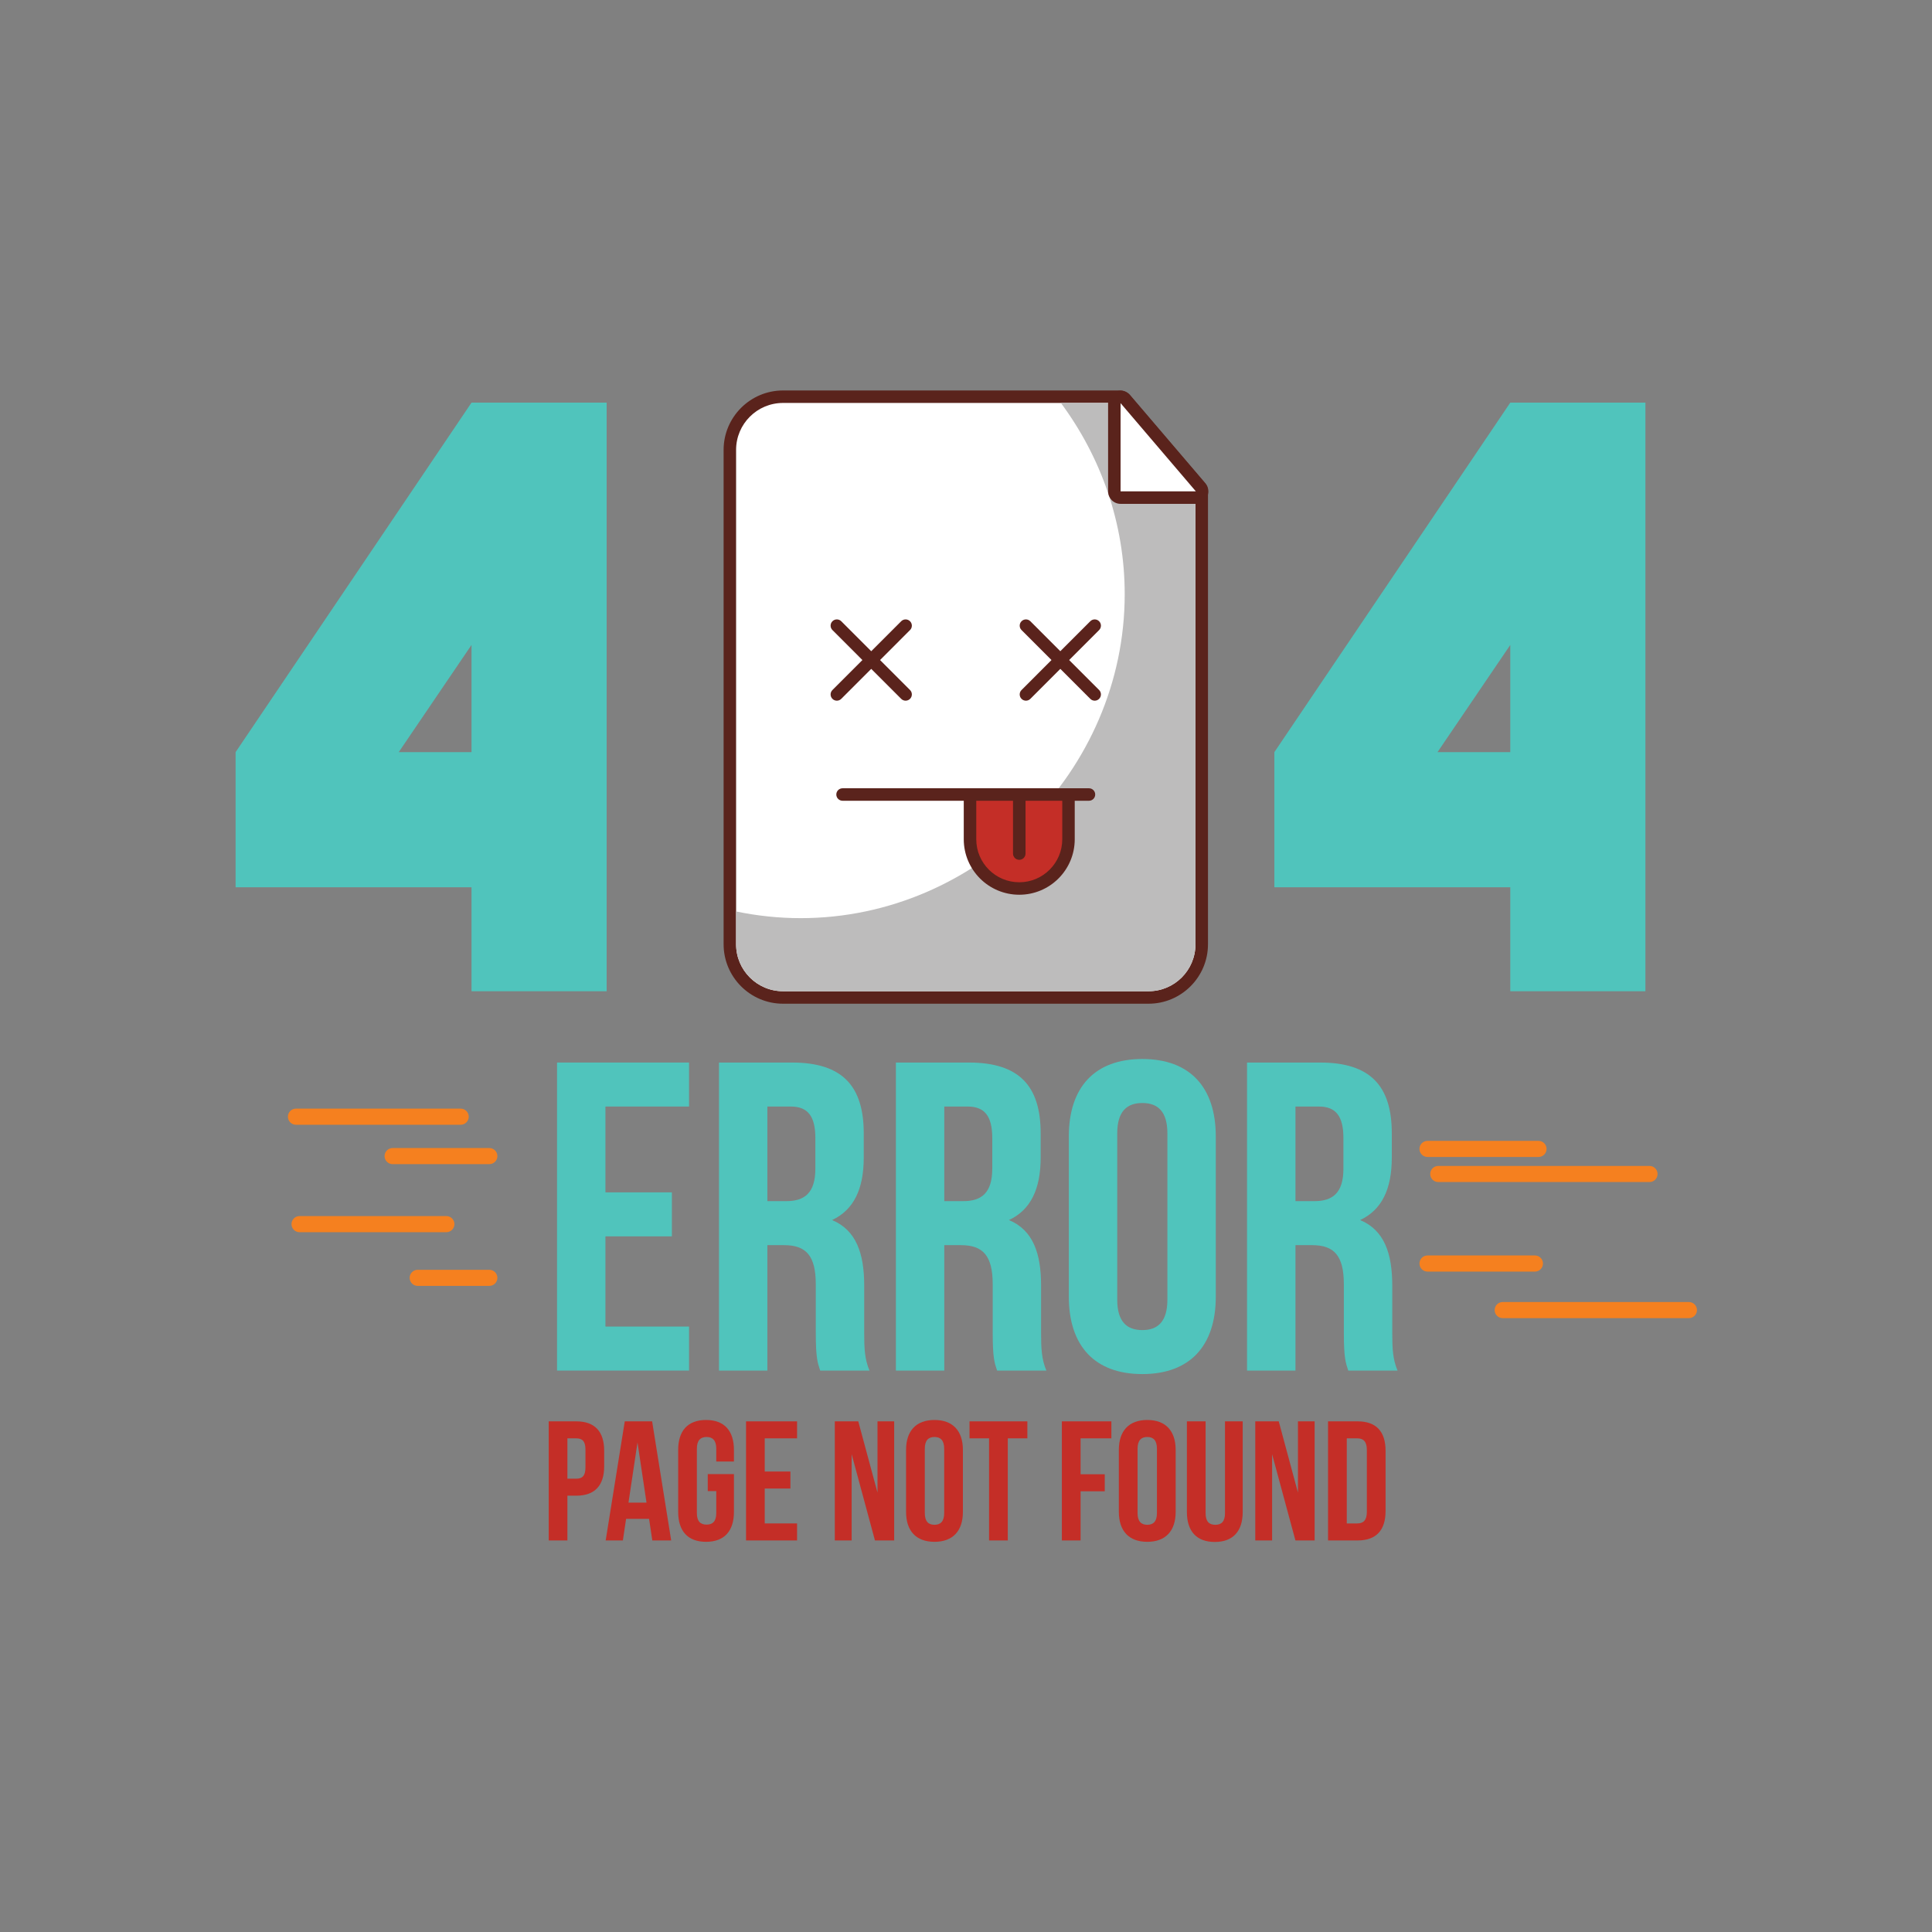 <svg xmlns="http://www.w3.org/2000/svg" xmlns:xlink="http://www.w3.org/1999/xlink" width="500" zoomAndPan="magnify" viewBox="0 0 375 375" height="500" preserveAspectRatio="xMidYMid meet" version="1.0"><rect x="0" y="0" width="375" height="375" fill="#808080" stroke="none"/><defs><clipPath id="id1"><path d="M 140 75.816 L 235 75.816 L 235 195 L 140 195 Z M 140 75.816 " clip-rule="nonzero"/></clipPath><clipPath id="id2"><path d="M 215 75.816 L 235 75.816 L 235 98 L 215 98 Z M 215 75.816 " clip-rule="nonzero"/></clipPath><clipPath id="id3"><path d="M 45.453 78 L 118 78 L 118 193 L 45.453 193 Z M 45.453 78 " clip-rule="nonzero"/></clipPath><clipPath id="id4"><path d="M 290 252 L 329.703 252 L 329.703 256 L 290 256 Z M 290 252 " clip-rule="nonzero"/></clipPath><clipPath id="id5"><path d="M 131 275 L 143 275 L 143 299.316 L 131 299.316 Z M 131 275 " clip-rule="nonzero"/></clipPath><clipPath id="id6"><path d="M 175 275 L 187 275 L 187 299.316 L 175 299.316 Z M 175 275 " clip-rule="nonzero"/></clipPath><clipPath id="id7"><path d="M 217 275 L 229 275 L 229 299.316 L 217 299.316 Z M 217 275 " clip-rule="nonzero"/></clipPath><clipPath id="id8"><path d="M 230 275 L 242 275 L 242 299.316 L 230 299.316 Z M 230 275 " clip-rule="nonzero"/></clipPath></defs><path fill="#ffffff" d="M 151.988 193.609 C 146.297 193.609 141.668 188.98 141.668 183.281 L 141.668 87.324 C 141.668 81.633 146.297 77 151.988 77 L 217.406 77 C 217.758 77 218.094 77.156 218.324 77.426 L 232.961 94.551 C 233.152 94.773 233.254 95.051 233.254 95.34 L 233.254 183.281 C 233.254 188.98 228.625 193.609 222.93 193.609 L 151.988 193.609 " fill-opacity="1" fill-rule="nonzero"/><g clip-path="url(#id1)"><path fill="#5a231c" d="M 217.406 75.789 L 151.988 75.789 C 145.629 75.789 140.453 80.965 140.453 87.324 L 140.453 183.281 C 140.453 189.645 145.629 194.82 151.988 194.82 L 222.93 194.82 C 229.289 194.82 234.469 189.645 234.469 183.281 L 234.469 95.34 C 234.469 94.762 234.262 94.203 233.883 93.766 L 219.246 76.637 C 218.785 76.098 218.113 75.789 217.406 75.789 Z M 217.406 78.211 L 232.039 95.34 L 232.039 183.281 C 232.039 188.316 227.965 192.398 222.93 192.398 L 151.988 192.398 C 146.953 192.398 142.875 188.316 142.875 183.281 L 142.875 87.324 C 142.875 82.293 146.953 78.211 151.988 78.211 L 217.406 78.211 " fill-opacity="1" fill-rule="nonzero"/></g><path fill="#bdbcbc" d="M 217.406 78.211 L 205.914 78.211 C 213.676 88.676 218.305 101.539 218.305 115.328 C 218.305 149.602 189.699 178.211 155.418 178.211 C 151.133 178.211 146.938 177.762 142.875 176.91 L 142.875 183.281 C 142.875 188.316 146.953 192.398 151.988 192.398 L 222.93 192.398 C 227.965 192.398 232.039 188.316 232.039 183.281 L 232.039 95.34 L 217.406 78.211 " fill-opacity="1" fill-rule="nonzero"/><path fill="#ffffff" d="M 217.504 96.586 C 216.832 96.586 216.293 96.043 216.293 95.375 L 216.293 78.25 C 216.293 77.742 216.609 77.289 217.086 77.117 C 217.219 77.066 217.363 77.039 217.504 77.039 C 217.852 77.039 218.191 77.191 218.426 77.461 L 233.039 94.59 C 233.348 94.945 233.418 95.449 233.223 95.883 C 233.023 96.309 232.59 96.586 232.117 96.586 L 217.504 96.586 " fill-opacity="1" fill-rule="nonzero"/><g clip-path="url(#id2)"><path fill="#5a231c" d="M 217.504 75.828 C 217.219 75.828 216.941 75.879 216.664 75.977 C 215.711 76.328 215.082 77.238 215.082 78.25 L 215.082 95.375 C 215.082 96.711 216.168 97.797 217.504 97.797 L 232.117 97.797 C 233.062 97.797 233.926 97.246 234.32 96.387 C 234.715 95.531 234.574 94.52 233.961 93.801 L 219.348 76.676 C 218.875 76.129 218.199 75.828 217.504 75.828 Z M 217.504 78.25 L 232.117 95.375 L 217.504 95.375 L 217.504 78.25 " fill-opacity="1" fill-rule="nonzero"/></g><path fill="#5a231c" d="M 161.574 122.293 L 174.922 135.645 C 175.395 136.121 176.164 136.121 176.633 135.645 C 177.109 135.172 177.109 134.406 176.637 133.934 L 163.289 120.582 C 162.816 120.109 162.051 120.109 161.574 120.582 C 161.102 121.055 161.102 121.824 161.574 122.293 " fill-opacity="1" fill-rule="nonzero"/><path fill="#5a231c" d="M 174.922 120.582 L 161.574 133.934 C 161.102 134.406 161.102 135.172 161.574 135.645 C 162.051 136.121 162.816 136.121 163.289 135.645 L 176.637 122.293 C 177.109 121.824 177.109 121.055 176.633 120.582 C 176.164 120.109 175.395 120.109 174.922 120.582 " fill-opacity="1" fill-rule="nonzero"/><path fill="#5a231c" d="M 198.277 122.293 L 211.625 135.645 C 212.098 136.121 212.863 136.121 213.336 135.645 C 213.809 135.172 213.809 134.406 213.34 133.934 L 199.992 120.582 C 199.52 120.109 198.754 120.109 198.277 120.582 C 197.805 121.055 197.805 121.824 198.277 122.293 " fill-opacity="1" fill-rule="nonzero"/><path fill="#5a231c" d="M 211.625 120.582 L 198.277 133.934 C 197.805 134.406 197.805 135.172 198.277 135.645 C 198.754 136.121 199.52 136.121 199.992 135.645 L 213.34 122.293 C 213.809 121.824 213.809 121.055 213.336 120.582 C 212.863 120.109 212.098 120.109 211.625 120.582 " fill-opacity="1" fill-rule="nonzero"/><path fill="#5a231c" d="M 163.543 155.426 L 211.371 155.426 C 212.039 155.426 212.578 154.883 212.578 154.215 C 212.578 153.543 212.039 153.004 211.371 153.004 L 163.543 153.004 C 162.875 153.004 162.328 153.543 162.328 154.215 C 162.328 154.883 162.875 155.426 163.543 155.426 " fill-opacity="1" fill-rule="nonzero"/><path fill="#c42e27" d="M 188.281 154.215 L 188.281 162.902 C 188.281 168.176 192.559 172.457 197.84 172.457 C 203.117 172.457 207.395 168.176 207.395 162.902 L 207.395 154.215 L 188.281 154.215 " fill-opacity="1" fill-rule="nonzero"/><path fill="#5a231c" d="M 188.281 154.215 L 187.066 154.215 L 187.066 162.902 C 187.07 168.848 191.891 173.668 197.84 173.668 C 203.781 173.668 208.605 168.848 208.605 162.902 L 208.605 154.215 C 208.605 153.895 208.477 153.582 208.25 153.355 C 208.027 153.133 207.711 153.004 207.395 153.004 L 188.281 153.004 C 187.965 153.004 187.648 153.133 187.426 153.355 C 187.199 153.582 187.066 153.895 187.066 154.215 L 188.281 154.215 L 188.281 155.426 L 206.184 155.426 L 206.184 162.902 C 206.184 165.211 205.25 167.285 203.738 168.801 C 202.223 170.312 200.148 171.246 197.84 171.246 C 195.531 171.246 193.453 170.312 191.938 168.801 C 190.426 167.285 189.492 165.211 189.492 162.902 L 189.492 154.215 L 188.281 154.215 L 188.281 155.426 L 188.281 154.215 " fill-opacity="1" fill-rule="nonzero"/><path fill="#5a231c" d="M 196.625 154.707 L 196.625 165.68 C 196.625 166.348 197.168 166.891 197.84 166.891 C 198.508 166.891 199.055 166.348 199.055 165.68 L 199.055 154.707 C 199.055 154.039 198.508 153.492 197.84 153.492 C 197.168 153.492 196.625 154.039 196.625 154.707 " fill-opacity="1" fill-rule="nonzero"/><g clip-path="url(#id3)"><path fill="#50c4bc" d="M 77.395 145.988 L 91.52 145.988 L 91.52 125.184 Z M 91.52 78.152 L 117.75 78.152 L 117.75 192.398 L 91.52 192.398 L 91.52 172.219 L 45.73 172.219 L 45.73 145.988 L 91.52 78.152 " fill-opacity="1" fill-rule="nonzero"/></g><path fill="#50c4bc" d="M 279.02 145.988 L 293.145 145.988 L 293.145 125.184 Z M 293.145 78.152 L 319.375 78.152 L 319.375 192.398 L 293.145 192.398 L 293.145 172.219 L 247.355 172.219 L 247.355 145.988 L 293.145 78.152 " fill-opacity="1" fill-rule="nonzero"/><path fill="#50c4bc" d="M 117.516 231.434 L 130.414 231.434 L 130.414 239.977 L 117.516 239.977 L 117.516 257.484 L 133.742 257.484 L 133.742 266.027 L 108.121 266.027 L 108.121 206.238 L 133.742 206.238 L 133.742 214.777 L 117.516 214.777 L 117.516 231.434 " fill-opacity="1" fill-rule="nonzero"/><path fill="#50c4bc" d="M 148.949 214.777 L 148.949 233.141 L 152.621 233.141 C 156.121 233.141 158.262 231.602 158.262 226.82 L 158.262 220.926 C 158.262 216.656 156.809 214.777 153.473 214.777 Z M 159.199 266.027 C 158.688 264.488 158.344 263.551 158.344 258.68 L 158.344 249.285 C 158.344 243.73 156.465 241.684 152.195 241.684 L 148.949 241.684 L 148.949 266.027 L 139.555 266.027 L 139.555 206.238 L 153.734 206.238 C 163.469 206.238 167.652 210.762 167.652 219.988 L 167.652 224.688 C 167.652 230.836 165.688 234.852 161.504 236.812 C 166.199 238.777 167.742 243.305 167.742 249.543 L 167.742 258.766 C 167.742 261.668 167.824 263.809 168.766 266.027 L 159.199 266.027 " fill-opacity="1" fill-rule="nonzero"/><path fill="#50c4bc" d="M 183.285 214.777 L 183.285 233.141 L 186.961 233.141 C 190.461 233.141 192.598 231.602 192.598 226.82 L 192.598 220.926 C 192.598 216.656 191.145 214.777 187.812 214.777 Z M 193.535 266.027 C 193.02 264.488 192.684 263.551 192.684 258.68 L 192.684 249.285 C 192.684 243.73 190.801 241.684 186.531 241.684 L 183.285 241.684 L 183.285 266.027 L 173.891 266.027 L 173.891 206.238 L 188.07 206.238 C 197.805 206.238 201.992 210.762 201.992 219.988 L 201.992 224.688 C 201.992 230.836 200.027 234.852 195.84 236.812 C 200.539 238.777 202.074 243.305 202.074 249.543 L 202.074 258.766 C 202.074 261.668 202.16 263.809 203.102 266.027 L 193.535 266.027 " fill-opacity="1" fill-rule="nonzero"/><path fill="#50c4bc" d="M 216.855 252.273 C 216.855 256.543 218.73 258.168 221.723 258.168 C 224.711 258.168 226.59 256.543 226.59 252.273 L 226.59 219.988 C 226.59 215.715 224.711 214.094 221.723 214.094 C 218.73 214.094 216.855 215.715 216.855 219.988 Z M 207.457 220.586 C 207.457 211.02 212.496 205.551 221.723 205.551 C 230.945 205.551 235.984 211.02 235.984 220.586 L 235.984 251.676 C 235.984 261.246 230.945 266.707 221.723 266.707 C 212.496 266.707 207.457 261.246 207.457 251.676 L 207.457 220.586 " fill-opacity="1" fill-rule="nonzero"/><path fill="#50c4bc" d="M 251.449 214.777 L 251.449 233.141 L 255.121 233.141 C 258.621 233.141 260.758 231.602 260.758 226.82 L 260.758 220.926 C 260.758 216.656 259.305 214.777 255.977 214.777 Z M 261.695 266.027 C 261.184 264.488 260.84 263.551 260.84 258.68 L 260.84 249.285 C 260.84 243.73 258.965 241.684 254.691 241.684 L 251.449 241.684 L 251.449 266.027 L 242.051 266.027 L 242.051 206.238 L 256.23 206.238 C 265.965 206.238 270.148 210.762 270.148 219.988 L 270.148 224.688 C 270.148 230.836 268.184 234.852 264.004 236.812 C 268.699 238.777 270.238 243.305 270.238 249.543 L 270.238 258.766 C 270.238 261.668 270.324 263.809 271.262 266.027 L 261.695 266.027 " fill-opacity="1" fill-rule="nonzero"/><path fill="#f5801f" d="M 57.449 218.316 L 89.418 218.316 C 90.281 218.316 90.98 217.613 90.98 216.75 C 90.98 215.887 90.281 215.184 89.418 215.184 L 57.449 215.184 C 56.582 215.184 55.883 215.887 55.883 216.75 C 55.883 217.613 56.582 218.316 57.449 218.316 " fill-opacity="1" fill-rule="nonzero"/><path fill="#f5801f" d="M 76.215 225.961 L 94.977 225.961 C 95.84 225.961 96.543 225.262 96.543 224.398 C 96.543 223.531 95.84 222.832 94.977 222.832 L 76.215 222.832 C 75.348 222.832 74.645 223.531 74.645 224.398 C 74.645 225.262 75.348 225.961 76.215 225.961 " fill-opacity="1" fill-rule="nonzero"/><path fill="#f5801f" d="M 58.141 239.168 L 86.641 239.168 C 87.5 239.168 88.203 238.469 88.203 237.602 C 88.203 236.738 87.5 236.039 86.641 236.039 L 58.141 236.039 C 57.273 236.039 56.578 236.738 56.578 237.602 C 56.578 238.469 57.273 239.168 58.141 239.168 " fill-opacity="1" fill-rule="nonzero"/><path fill="#f5801f" d="M 81.074 249.59 L 94.977 249.59 C 95.84 249.59 96.543 248.895 96.543 248.027 C 96.543 247.164 95.84 246.465 94.977 246.465 L 81.074 246.465 C 80.215 246.465 79.512 247.164 79.512 248.027 C 79.512 248.895 80.215 249.59 81.074 249.59 " fill-opacity="1" fill-rule="nonzero"/><path fill="#f5801f" d="M 277.078 224.566 L 298.625 224.566 C 299.488 224.566 300.188 223.867 300.188 223.004 C 300.188 222.141 299.488 221.441 298.625 221.441 L 277.078 221.441 C 276.215 221.441 275.516 222.141 275.516 223.004 C 275.516 223.867 276.215 224.566 277.078 224.566 " fill-opacity="1" fill-rule="nonzero"/><path fill="#f5801f" d="M 279.164 229.434 L 320.172 229.434 C 321.035 229.434 321.734 228.738 321.734 227.871 C 321.734 227.008 321.035 226.309 320.172 226.309 L 279.164 226.309 C 278.297 226.309 277.602 227.008 277.602 227.871 C 277.602 228.738 278.297 229.434 279.164 229.434 " fill-opacity="1" fill-rule="nonzero"/><path fill="#f5801f" d="M 277.078 246.816 L 297.93 246.816 C 298.793 246.816 299.492 246.113 299.492 245.246 C 299.492 244.387 298.793 243.684 297.93 243.684 L 277.078 243.684 C 276.215 243.684 275.516 244.387 275.516 245.246 C 275.516 246.113 276.215 246.816 277.078 246.816 " fill-opacity="1" fill-rule="nonzero"/><g clip-path="url(#id4)"><path fill="#f5801f" d="M 291.672 255.848 L 327.816 255.848 C 328.68 255.848 329.379 255.148 329.379 254.285 C 329.379 253.422 328.68 252.723 327.816 252.723 L 291.672 252.723 C 290.809 252.723 290.109 253.422 290.109 254.285 C 290.109 255.148 290.809 255.848 291.672 255.848 " fill-opacity="1" fill-rule="nonzero"/></g><path fill="#c42e27" d="M 110.133 279.184 L 110.133 287.012 L 111.852 287.012 C 113.008 287.012 113.637 286.48 113.637 284.832 L 113.637 281.363 C 113.637 279.711 113.008 279.184 111.852 279.184 Z M 117.27 281.598 L 117.27 284.602 C 117.27 288.301 115.484 290.312 111.852 290.312 L 110.133 290.312 L 110.133 299 L 106.504 299 L 106.504 275.883 L 111.852 275.883 C 115.484 275.883 117.27 277.895 117.27 281.598 " fill-opacity="1" fill-rule="nonzero"/><path fill="#c42e27" d="M 121.988 291.664 L 125.488 291.664 L 123.738 279.977 Z M 130.277 299 L 126.613 299 L 125.984 294.805 L 121.527 294.805 L 120.898 299 L 117.562 299 L 121.266 275.883 L 126.578 275.883 L 130.277 299 " fill-opacity="1" fill-rule="nonzero"/><g clip-path="url(#id5)"><path fill="#c42e27" d="M 137.375 286.121 L 142.457 286.121 L 142.457 293.449 C 142.457 297.152 140.613 299.266 137.043 299.266 C 133.477 299.266 131.633 297.152 131.633 293.449 L 131.633 281.43 C 131.633 277.734 133.477 275.617 137.043 275.617 C 140.613 275.617 142.457 277.734 142.457 281.43 L 142.457 283.676 L 139.027 283.676 L 139.027 281.199 C 139.027 279.547 138.301 278.918 137.145 278.918 C 135.988 278.918 135.262 279.547 135.262 281.199 L 135.262 293.684 C 135.262 295.332 135.988 295.926 137.145 295.926 C 138.301 295.926 139.027 295.332 139.027 293.684 L 139.027 289.418 L 137.375 289.418 L 137.375 286.121 " fill-opacity="1" fill-rule="nonzero"/></g><path fill="#c42e27" d="M 148.434 285.621 L 153.418 285.621 L 153.418 288.926 L 148.434 288.926 L 148.434 295.695 L 154.711 295.695 L 154.711 299 L 144.805 299 L 144.805 275.883 L 154.711 275.883 L 154.711 279.184 L 148.434 279.184 L 148.434 285.621 " fill-opacity="1" fill-rule="nonzero"/><path fill="#c42e27" d="M 165.305 282.258 L 165.305 299 L 162.035 299 L 162.035 275.883 L 166.59 275.883 L 170.324 289.719 L 170.324 275.883 L 173.559 275.883 L 173.559 299 L 169.828 299 L 165.305 282.258 " fill-opacity="1" fill-rule="nonzero"/><g clip-path="url(#id6)"><path fill="#c42e27" d="M 179.504 293.684 C 179.504 295.332 180.227 295.961 181.383 295.961 C 182.535 295.961 183.266 295.332 183.266 293.684 L 183.266 281.199 C 183.266 279.547 182.535 278.918 181.383 278.918 C 180.227 278.918 179.504 279.547 179.504 281.199 Z M 175.867 281.43 C 175.867 277.734 177.816 275.617 181.383 275.617 C 184.949 275.617 186.898 277.734 186.898 281.43 L 186.898 293.449 C 186.898 297.152 184.949 299.266 181.383 299.266 C 177.816 299.266 175.867 297.152 175.867 293.449 L 175.867 281.43 " fill-opacity="1" fill-rule="nonzero"/></g><path fill="#c42e27" d="M 188.184 275.883 L 199.41 275.883 L 199.41 279.184 L 195.613 279.184 L 195.613 299 L 191.977 299 L 191.977 279.184 L 188.184 279.184 L 188.184 275.883 " fill-opacity="1" fill-rule="nonzero"/><path fill="#c42e27" d="M 209.742 286.152 L 214.43 286.152 L 214.43 289.457 L 209.742 289.457 L 209.742 299 L 206.109 299 L 206.109 275.883 L 215.719 275.883 L 215.719 279.184 L 209.742 279.184 L 209.742 286.152 " fill-opacity="1" fill-rule="nonzero"/><g clip-path="url(#id7)"><path fill="#c42e27" d="M 220.801 293.684 C 220.801 295.332 221.527 295.961 222.684 295.961 C 223.84 295.961 224.562 295.332 224.562 293.684 L 224.562 281.199 C 224.562 279.547 223.84 278.918 222.684 278.918 C 221.527 278.918 220.801 279.547 220.801 281.199 Z M 217.168 281.43 C 217.168 277.734 219.117 275.617 222.684 275.617 C 226.25 275.617 228.195 277.734 228.195 281.43 L 228.195 293.449 C 228.195 297.152 226.25 299.266 222.684 299.266 C 219.117 299.266 217.168 297.152 217.168 293.449 L 217.168 281.43 " fill-opacity="1" fill-rule="nonzero"/></g><g clip-path="url(#id8)"><path fill="#c42e27" d="M 234.008 275.883 L 234.008 293.715 C 234.008 295.367 234.73 295.961 235.891 295.961 C 237.043 295.961 237.77 295.367 237.77 293.715 L 237.77 275.883 L 241.207 275.883 L 241.207 293.484 C 241.207 297.18 239.355 299.293 235.789 299.293 C 232.227 299.293 230.375 297.18 230.375 293.484 L 230.375 275.883 L 234.008 275.883 " fill-opacity="1" fill-rule="nonzero"/></g><path fill="#c42e27" d="M 246.914 282.258 L 246.914 299 L 243.648 299 L 243.648 275.883 L 248.203 275.883 L 251.934 289.719 L 251.934 275.883 L 255.172 275.883 L 255.172 299 L 251.441 299 L 246.914 282.258 " fill-opacity="1" fill-rule="nonzero"/><path fill="#c42e27" d="M 261.41 279.184 L 261.41 295.695 L 263.453 295.695 C 264.613 295.695 265.305 295.102 265.305 293.449 L 265.305 281.43 C 265.305 279.777 264.613 279.184 263.453 279.184 Z M 257.773 275.883 L 263.52 275.883 C 267.152 275.883 268.938 277.895 268.938 281.598 L 268.938 293.285 C 268.938 296.984 267.152 299 263.52 299 L 257.773 299 L 257.773 275.883 " fill-opacity="1" fill-rule="nonzero"/></svg>
